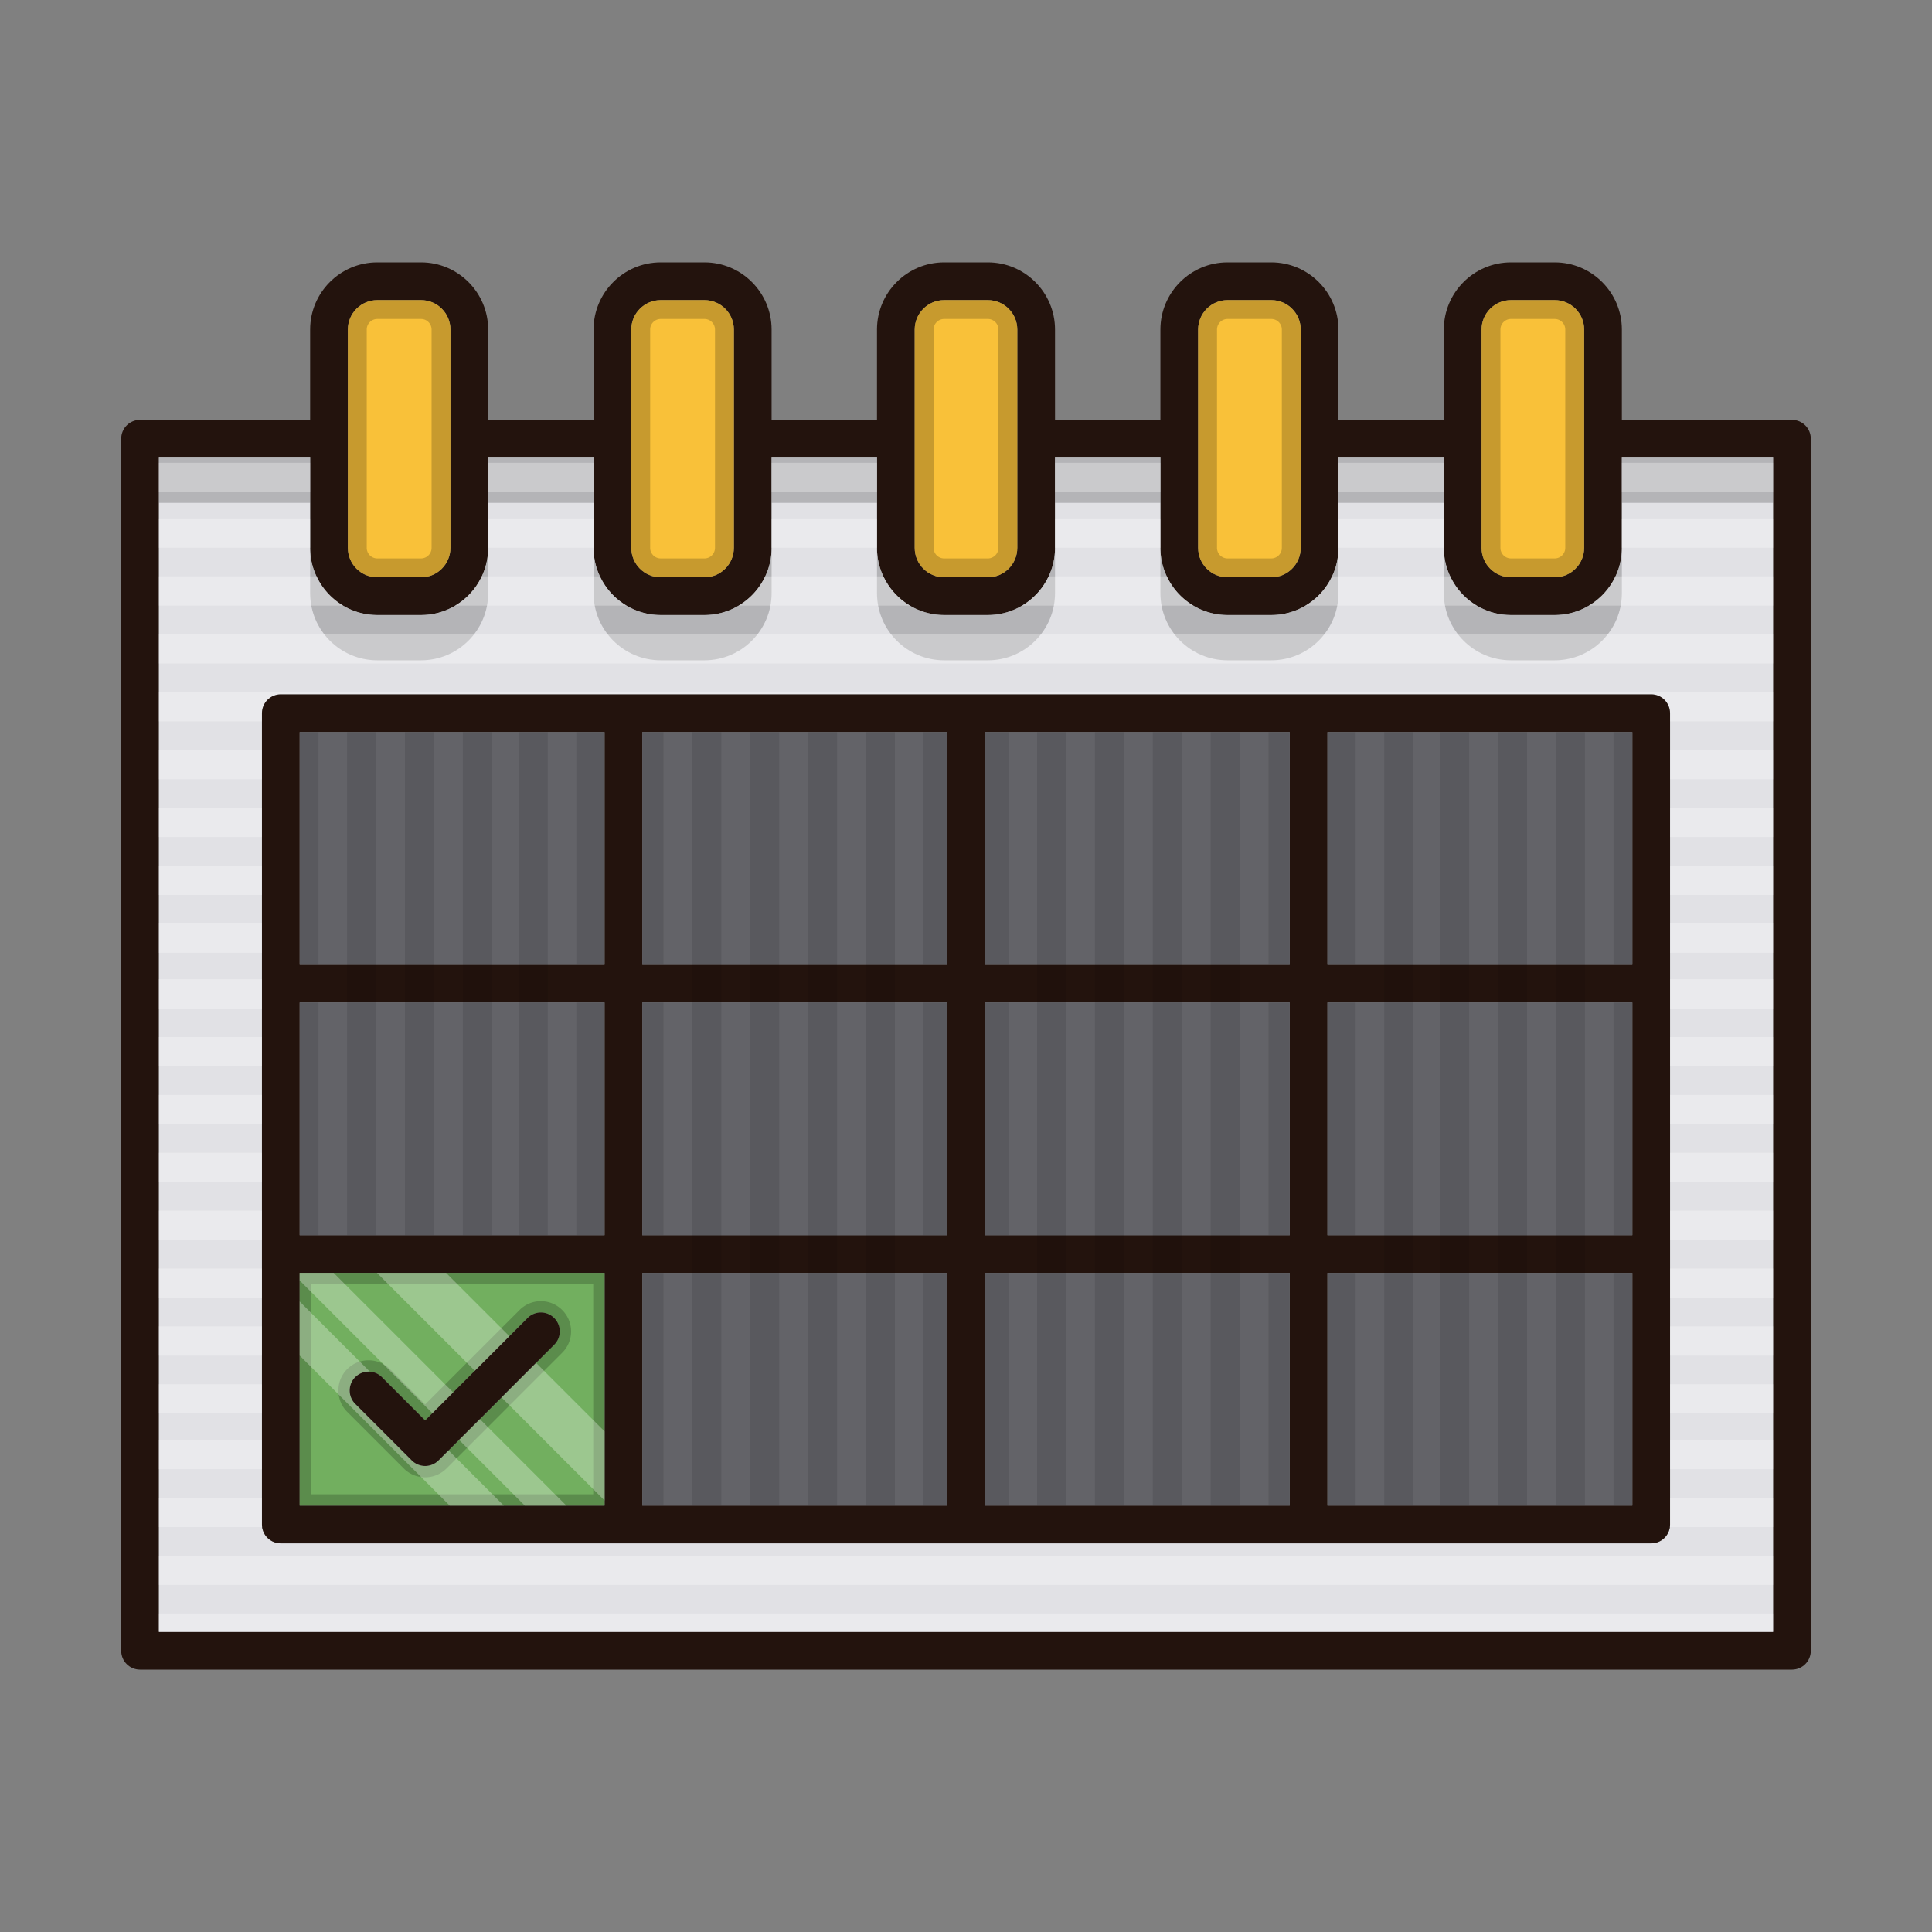<?xml version="1.0" standalone="no"?><!DOCTYPE svg PUBLIC "-//W3C//DTD SVG 1.1//EN" "http://www.w3.org/Graphics/SVG/1.1/DTD/svg11.dtd"><svg t="1625811962839" class="icon" viewBox="0 0 1024 1024" version="1.1" xmlns="http://www.w3.org/2000/svg" p-id="46441" xmlns:xlink="http://www.w3.org/1999/xlink" width="200" height="200"><rect x="0" y="0" width="1024" height="1024" fill="#808080" stroke="none"/><defs><style type="text/css"></style></defs><path d="M949.76 222.54h-90.14V174.66c0-19.62-15.96-35.6-35.6-35.6h-23.18c-19.62 0-35.58 15.98-35.58 35.6v47.88H709.4V174.66c0-19.62-15.96-35.6-35.6-35.6h-23.18c-19.62 0-35.58 15.98-35.58 35.6v47.88h-55.86V174.66c0-19.62-15.96-35.6-35.6-35.6h-23.16c-19.64 0-35.6 15.98-35.6 35.6v47.88h-55.86V174.66c0-19.62-15.96-35.6-35.58-35.6H350.2c-19.64 0-35.6 15.98-35.6 35.6v47.88h-55.86V174.66c0-19.62-15.96-35.6-35.58-35.6H199.98c-19.64 0-35.6 15.98-35.6 35.6v47.88H74.24c-5.54 0-10 4.46-10 10v642.4c0 5.52 4.46 10 10 10h875.52c5.54 0 10-4.48 10-10v-642.4c0-5.54-4.46-10-10-10z m-164.5-47.88c0-8.6 6.98-15.6 15.58-15.6h23.18c8.6 0 15.6 7 15.6 15.6v115.72c0 8.6-7 15.6-15.6 15.6h-23.18c-8.6 0-15.58-7-15.58-15.6V174.66z m-150.22 57.88V174.66c0-8.6 6.98-15.6 15.58-15.6h23.18c8.6 0 15.6 7 15.6 15.6v115.72c0 8.6-7 15.6-15.6 15.6h-23.18c-8.6 0-15.58-7-15.58-15.6v-57.84z m-150.22-57.88c0-8.6 7-15.6 15.6-15.6h23.16c8.6 0 15.6 7 15.6 15.6v115.72c0 8.6-7 15.6-15.6 15.6h-23.16c-8.6 0-15.6-7-15.6-15.6V174.66z m-150.22 0c0-8.6 7-15.6 15.6-15.6h23.18c8.58 0 15.58 7 15.58 15.6v115.72c0 8.6-7 15.6-15.58 15.6H350.2c-8.6 0-15.6-7-15.6-15.6V174.66z m-150.22 57.88V174.66c0-8.6 7-15.6 15.6-15.6h23.18c8.6 0 15.58 7 15.58 15.6v115.72c0 8.6-6.98 15.6-15.58 15.6H199.98c-8.6 0-15.6-7-15.6-15.6v-57.84z m755.38 632.4H84.24v-622.4h80.14v47.84c0 19.62 15.96 35.6 35.6 35.6h23.18c19.62 0 35.58-15.98 35.58-35.6v-47.84h55.86v47.84c0 19.62 15.96 35.6 35.6 35.6h23.18c19.62 0 35.58-15.98 35.58-35.6v-47.84h55.86v47.84c0 19.62 15.96 35.6 35.6 35.6h23.16c19.64 0 35.6-15.98 35.6-35.6v-47.84h55.86v47.84c0 19.62 15.96 35.6 35.58 35.6h23.18c19.64 0 35.6-15.98 35.6-35.6v-47.84h55.86v47.84c0 19.62 15.96 35.6 35.58 35.6h23.18c19.64 0 35.6-15.98 35.6-35.6v-47.84h80.14v622.4z" fill="#23130D" p-id="46442"></path><path d="M238.74 174.66v115.72c0 8.6-6.98 15.6-15.58 15.6H199.98c-8.6 0-15.6-7-15.6-15.6v-57.84-57.88c0-8.6 7-15.6 15.6-15.6h23.18c8.6 0 15.58 7 15.58 15.6zM388.96 174.66v115.72c0 8.6-7 15.6-15.58 15.6H350.2c-8.6 0-15.6-7-15.6-15.6V174.66c0-8.6 7-15.6 15.6-15.6h23.18c8.58 0 15.58 7 15.58 15.6zM539.18 174.66v115.72c0 8.6-7 15.6-15.6 15.6h-23.16c-8.6 0-15.6-7-15.6-15.6V174.66c0-8.6 7-15.6 15.6-15.6h23.16c8.6 0 15.6 7 15.6 15.6zM689.4 174.66v115.72c0 8.6-7 15.6-15.6 15.6h-23.18c-8.6 0-15.58-7-15.58-15.6v-57.84-57.88c0-8.6 6.98-15.6 15.58-15.6h23.18c8.6 0 15.6 7 15.6 15.6zM839.62 174.66v115.72c0 8.6-7 15.6-15.6 15.6h-23.18c-8.6 0-15.58-7-15.58-15.6V174.66c0-8.6 6.98-15.6 15.58-15.6h23.18c8.6 0 15.6 7 15.6 15.6z" fill="#F9C139" p-id="46443"></path><path d="M223.16 169.06a5.596 5.596 0 0 1 5.58 5.6v115.72c0 3.088-2.504 5.6-5.58 5.6H199.98a5.606 5.606 0 0 1-5.6-5.6V174.66c0-3.088 2.512-5.6 5.6-5.6h23.18m0-10H199.98c-8.6 0-15.6 7-15.6 15.6v115.72c0 8.6 7 15.6 15.6 15.6h23.18c8.6 0 15.58-7 15.58-15.6V174.66c0-8.6-6.98-15.6-15.58-15.6zM373.38 169.06a5.596 5.596 0 0 1 5.58 5.6v115.72c0 3.088-2.504 5.6-5.58 5.6H350.2a5.606 5.606 0 0 1-5.6-5.6V174.66c0-3.088 2.512-5.6 5.6-5.6h23.18m0-10H350.2c-8.6 0-15.6 7-15.6 15.6v115.72c0 8.6 7 15.6 15.6 15.6h23.18c8.58 0 15.58-7 15.58-15.6V174.66c0-8.6-7-15.6-15.58-15.6zM523.58 169.06c3.088 0 5.6 2.512 5.6 5.6v115.72c0 3.088-2.512 5.6-5.6 5.6h-23.16a5.606 5.606 0 0 1-5.6-5.6V174.66c0-3.088 2.512-5.6 5.6-5.6h23.16m0-10h-23.16c-8.6 0-15.6 7-15.6 15.6v115.72c0 8.6 7 15.6 15.6 15.6h23.16c8.6 0 15.6-7 15.6-15.6V174.66c0-8.6-7-15.6-15.6-15.6zM673.8 169.06c3.088 0 5.6 2.512 5.6 5.6v115.72c0 3.088-2.512 5.6-5.6 5.6h-23.18a5.596 5.596 0 0 1-5.58-5.6V174.66c0-3.088 2.504-5.6 5.58-5.6h23.18m0-10h-23.18c-8.6 0-15.58 7-15.58 15.6v115.72c0 8.6 6.98 15.6 15.58 15.6h23.18c8.6 0 15.6-7 15.6-15.6V174.66c0-8.6-7-15.6-15.6-15.6zM824.02 169.06c3.088 0 5.6 2.512 5.6 5.6v115.72c0 3.088-2.512 5.6-5.6 5.6h-23.18a5.596 5.596 0 0 1-5.58-5.6V174.66c0-3.088 2.504-5.6 5.58-5.6h23.18m0-10h-23.18c-8.6 0-15.58 7-15.58 15.6v115.72c0 8.6 6.98 15.6 15.58 15.6h23.18c8.6 0 15.6-7 15.6-15.6V174.66c0-8.6-7-15.6-15.6-15.6z" opacity=".2" p-id="46444"></path><path d="M859.62 242.54v47.84c0 5.4-1.2 10.52-3.38 15.1a35.604 35.604 0 0 1-14.08 15.52 35.406 35.406 0 0 1-18.14 4.98h-23.18c-6.6 0-12.8-1.82-18.12-4.98a35.604 35.604 0 0 1-14.08-15.52 35.028 35.028 0 0 1-3.38-15.1v-47.84H709.4v47.84c0 5.4-1.2 10.52-3.38 15.1a35.604 35.604 0 0 1-14.08 15.52 35.406 35.406 0 0 1-18.14 4.98h-23.18c-6.62 0-12.82-1.82-18.12-4.98a35.604 35.604 0 0 1-14.08-15.52 35.028 35.028 0 0 1-3.38-15.1v-47.84h-55.86v47.84c0 5.4-1.2 10.52-3.38 15.1a35.604 35.604 0 0 1-14.08 15.52 35.406 35.406 0 0 1-18.14 4.98h-23.16c-6.62 0-12.82-1.82-18.14-4.98a35.604 35.604 0 0 1-14.08-15.52 35.028 35.028 0 0 1-3.38-15.1v-47.84h-55.86v47.84c0 5.4-1.2 10.52-3.38 15.1a35.604 35.604 0 0 1-14.08 15.52 35.28 35.28 0 0 1-18.12 4.98H350.2c-6.62 0-12.82-1.82-18.14-4.98a35.604 35.604 0 0 1-14.08-15.52 35.028 35.028 0 0 1-3.38-15.1v-47.84h-55.86v47.84c0 5.4-1.2 10.52-3.38 15.1a35.604 35.604 0 0 1-14.08 15.52 35.388 35.388 0 0 1-18.12 4.98H199.98c-6.62 0-12.82-1.82-18.14-4.98a35.604 35.604 0 0 1-14.08-15.52 35.028 35.028 0 0 1-3.38-15.1v-47.84H84.24v622.4h855.52v-622.4h-80.14zM885.16 808c0 0.46-0.04 0.92-0.1 1.36a9.992 9.992 0 0 1-9.9 8.64H148.84c-5.06 0-9.24-3.76-9.9-8.64-0.06-0.44-0.1-0.9-0.1-1.36V378c0-5.52 4.48-10 10-10h726.32c5.52 0 10 4.48 10 10v430z" fill="#E1E1E5" p-id="46445"></path><path d="M859.62 242.54v24h80.14v-24h-80.14z m-35.6 83.44h-23.18c-19.62 0-35.58-15.98-35.58-35.6v24c0 19.62 15.96 35.6 35.58 35.6h23.18c19.64 0 35.6-15.98 35.6-35.6v-24c0 19.62-15.96 35.6-35.6 35.6z m-58.76-83.44H709.4v24h55.86v-24z m-91.46 83.44h-23.18c-19.62 0-35.58-15.98-35.58-35.6v24c0 19.62 15.96 35.6 35.58 35.6h23.18c19.64 0 35.6-15.98 35.6-35.6v-24c0 19.62-15.96 35.6-35.6 35.6z m-58.76-83.44h-55.86v24h55.86v-24z m-91.46 83.44h-23.16c-19.64 0-35.6-15.98-35.6-35.6v24c0 19.62 15.96 35.6 35.6 35.6h23.16c19.64 0 35.6-15.98 35.6-35.6v-24c0 19.62-15.96 35.6-35.6 35.6z m-58.76-83.44h-55.86v24h55.86v-24z m-91.44 83.44H350.2c-19.64 0-35.6-15.98-35.6-35.6v24c0 19.62 15.96 35.6 35.6 35.6h23.18c19.62 0 35.58-15.98 35.58-35.6v-24c0 19.62-15.96 35.6-35.58 35.6z m-58.78-83.44h-55.86v24h55.86v-24z m-91.44 83.44H199.98c-19.64 0-35.6-15.98-35.6-35.6v24c0 19.62 15.96 35.6 35.6 35.6h23.18c19.62 0 35.58-15.98 35.58-35.6v-24c0 19.62-15.96 35.6-35.58 35.6z m-58.78-83.44H84.24v24h80.14v-24z" opacity=".2" p-id="46446"></path><path d="M875.16 368H148.84c-5.52 0-10 4.48-10 10v430c0 5.52 4.48 10 10 10h726.32c5.52 0 10-4.48 10-10V378c0-5.52-4.48-10-10-10zM320.42 798H158.84v-123.34h161.58V798z m0-143.34H158.84v-123.32h161.58v123.32z m0-143.32H158.84V388h161.58v123.34zM502 798h-161.58v-123.34H502V798z m0-143.34h-161.58v-123.32H502v123.32z m0-143.32h-161.58V388H502v123.34zM683.58 798H522v-123.34h161.58V798z m0-143.34H522v-123.32h161.58v123.32z m0-143.32H522V388h161.58v123.34zM865.16 798h-161.58v-123.34h161.58V798z m0-143.34h-161.58v-123.32h161.58v123.32z m0-143.32h-161.58V388h161.58v123.34z" fill="#23130D" p-id="46447"></path><path d="M703.58 674.66h161.58V798h-161.58zM522 674.66h161.58V798H522zM340.42 674.66H502V798h-161.58z" fill="#636368" p-id="46448"></path><path d="M158.84 674.66V798h161.58v-123.34H158.84z m106.98 66.02l-11.48 11.48-11.02 11-5.56 5.58-5.34 5.34a10.044 10.044 0 0 1-14.16 0l-30-30a10.032 10.032 0 0 1 0-14.16 10.032 10.032 0 0 1 7.78-2.9c2.32 0.16 4.6 1.12 6.38 2.9l22.92 22.94 3.84-3.84 11.02-11 11.48-11.48 18.3-18.32 9.62-9.62a9.97 9.97 0 0 1 14.14 0 9.97 9.97 0 0 1 0 14.14l-9.62 9.62-18.3 18.32z" fill="#72AF5F" p-id="46449"></path><path d="M314.42 680.66V792H164.84v-111.34h149.58m-89.078 63.712l-18.69-18.706a15.942 15.942 0 0 0-11.312-4.672 15.96 15.96 0 0 0-11.334 4.694c-6.206 6.238-6.206 16.386 0.01 22.634l30.022 30.022a15.972 15.972 0 0 0 11.3 4.656 15.996 15.996 0 0 0 11.324-4.678l61.308-61.328a15.864 15.864 0 0 0 4.708-11.324 15.85 15.85 0 0 0-4.686-11.302 15.864 15.864 0 0 0-11.324-4.708 15.852 15.852 0 0 0-11.312 4.698l-50.014 50.014m95.078-69.712H158.84V798h161.58v-123.34z m-95.08 78.2l54.26-54.26c1.95-1.96 4.51-2.94 7.07-2.94s5.12 0.98 7.07 2.94a9.97 9.97 0 0 1 0 14.14l-61.32 61.34a10.044 10.044 0 0 1-14.16 0l-30-30a10.032 10.032 0 0 1 0-14.16c1.96-1.95 4.52-2.926 7.08-2.926s5.12 0.976 7.08 2.926l22.92 22.94z" opacity=".2" p-id="46450"></path><path d="M158.84 531.34h161.58v123.32H158.84zM340.42 531.34H502v123.32h-161.58zM522 531.34h161.58v123.32H522zM703.58 531.34h161.58v123.32h-161.58zM703.58 388h161.58v123.34h-161.58zM522 388h161.58v123.34H522zM340.42 388H502v123.34h-161.58zM158.84 388h161.58v123.34H158.84z" fill="#636368" p-id="46451"></path><path d="M293.74 712.74l-61.32 61.34a10.044 10.044 0 0 1-14.16 0l-30-30a10.032 10.032 0 0 1 0-14.16 10.032 10.032 0 0 1 14.16 0l22.92 22.94 54.26-54.26a9.97 9.97 0 0 1 14.14 0 9.97 9.97 0 0 1 0 14.14z" fill="#23130D" p-id="46452"></path><path d="M158.84 388h9.96v123.34h-9.96zM158.84 531.34h9.96v123.32h-9.96zM183.96 388h15.52v266.66h-15.52zM214.64 388h15.5v266.66h-15.5zM245.3 388h15.5v266.66h-15.5z" opacity=".1" p-id="46453"></path><path d="M274.82 388h15.5v266.66h-15.5zM305.48 388h14.94v123.34h-14.94zM305.48 531.34h14.94v123.32h-14.94zM340.42 388h11.24v123.34h-11.24zM340.42 531.34h11.24v123.32h-11.24zM340.42 674.66h11.24V798h-11.24zM366.82 388h15.5v410h-15.5zM397.48 388h15.52v410h-15.52zM428.16 388h15.5v410h-15.5zM458.82 388h15.5v410h-15.5zM489.48 388H502v123.34h-12.52zM489.48 531.34H502v123.32h-12.52zM489.48 674.66H502V798h-12.52z" opacity=".1" p-id="46454"></path><path d="M522 388h12.52v123.34H522zM522 531.34h12.52v123.32H522zM522 674.66h12.52V798H522zM549.68 388h15.5v410h-15.5zM580.34 388h15.5v410h-15.5zM611 388h15.52v410h-15.52zM641.68 388h15.5v410h-15.5zM672.34 388h11.24v123.34h-11.24zM672.34 531.34h11.24v123.32h-11.24zM672.34 674.66h11.24V798h-11.24zM703.58 388h14.94v123.34h-14.94zM703.58 531.34h14.94v123.32h-14.94zM703.58 674.66h14.94V798h-14.94zM733.68 388h15.5v410h-15.5z" opacity=".1" p-id="46455"></path><path d="M763.2 388h15.5v410h-15.5zM793.86 388h15.5v410h-15.5zM824.52 388h15.52v410h-15.52zM855.2 388h9.96v123.34h-9.96zM855.2 531.34h9.96v123.32h-9.96zM855.2 674.66h9.96V798h-9.96z" opacity=".1" p-id="46456"></path><path d="M267.02 798h-28.66l-79.52-79.52v-28.66l37.2 37.2c-2.78-0.2-5.64 0.78-7.78 2.9a10.032 10.032 0 0 0 0 14.16l30 30a10.044 10.044 0 0 0 14.16 0l5.34-5.34L267.02 798zM176.84 674.66l63.36 63.36-11.02 11-70.34-70.34v-4.02zM300.18 798h-22.02l-34.84-34.84 11.02-11zM269.98 708.22l-18.3 18.32-51.88-51.88h36.62zM320.42 758.66v36.62l-54.6-54.6 18.3-18.32z" fill="#FFFFFF" opacity=".3" p-id="46457"></path><path d="M84.24 855.2h855.52v9.74H84.24zM84.24 824.52h855.52v15.52H84.24zM138.84 808c0 0.46 0.04 0.92 0.1 1.36H84.24v-15.5h54.6V808zM939.76 793.86v15.5h-54.7c0.06-0.44 0.1-0.9 0.1-1.36v-14.14h54.6zM84.24 763.2h54.6v15.5h-54.6zM885.16 763.2h54.6v15.5h-54.6z" fill="#FFFFFF" opacity=".3" p-id="46458"></path><path d="M84.24 733.68h54.6v15.5h-54.6zM885.16 733.68h54.6v15.5h-54.6zM84.24 703h54.6v15.52h-54.6zM885.16 703h54.6v15.52h-54.6zM84.24 672.34h54.6v15.5h-54.6zM885.16 672.34h54.6v15.5h-54.6zM84.24 641.68h54.6v15.5h-54.6zM885.16 641.68h54.6v15.5h-54.6zM84.24 611h54.6v15.52h-54.6zM885.16 611h54.6v15.52h-54.6zM84.24 580.34h54.6v15.5h-54.6zM885.16 580.34h54.6v15.5h-54.6zM84.24 549.68h54.6v15.5h-54.6zM885.16 549.68h54.6v15.5h-54.6zM84.24 519h54.6v15.52h-54.6zM885.16 519h54.6v15.52h-54.6z" fill="#FFFFFF" opacity=".3" p-id="46459"></path><path d="M84.24 489.48h54.6v15.52h-54.6zM885.16 489.48h54.6v15.52h-54.6zM84.24 458.82h54.6v15.5h-54.6zM885.16 458.82h54.6v15.5h-54.6zM84.24 428.16h54.6v15.5h-54.6zM885.16 428.16h54.6v15.5h-54.6zM84.24 397.48h54.6v15.52h-54.6zM885.16 397.48h54.6v15.52h-54.6zM939.76 366.82v15.5h-54.6V378c0-5.52-4.48-10-10-10H148.84c-5.52 0-10 4.48-10 10v4.32h-54.6v-15.5h855.52zM84.24 336.16h855.52v15.5H84.24zM181.84 321h-97.6v-15.52h83.52c3.02 6.48 7.96 11.88 14.08 15.52zM332.06 321h-90.78c6.12-3.64 11.06-9.04 14.08-15.52h62.62c3.02 6.48 7.96 11.88 14.08 15.52zM482.28 321h-90.78c6.12-3.64 11.06-9.04 14.08-15.52h62.62c3.02 6.48 7.96 11.88 14.08 15.52zM632.5 321h-90.78c6.12-3.64 11.06-9.04 14.08-15.52h62.62c3.02 6.48 7.96 11.88 14.08 15.52zM782.72 321h-90.78c6.12-3.64 11.06-9.04 14.08-15.52h62.62c3.02 6.48 7.96 11.88 14.08 15.52zM939.76 305.48v15.52h-97.6c6.12-3.64 11.06-9.04 14.08-15.52h83.52zM84.24 274.82h80.14v15.5H84.24zM258.74 274.82h55.86v15.5h-55.86zM408.96 274.82h55.86v15.5h-55.86zM559.18 274.82h55.86v15.5h-55.86zM709.4 274.82h55.86v15.5H709.4zM859.62 274.82h80.14v15.5h-80.14z" fill="#FFFFFF" opacity=".3" p-id="46460"></path><path d="M84.24 245.3h80.14v15.5H84.24zM258.74 245.3h55.86v15.5h-55.86zM408.96 245.3h55.86v15.5h-55.86zM559.18 245.3h55.86v15.5h-55.86zM709.4 245.3h55.86v15.5H709.4zM859.62 245.3h80.14v15.5h-80.14z" fill="#FFFFFF" opacity=".3" p-id="46461"></path></svg>